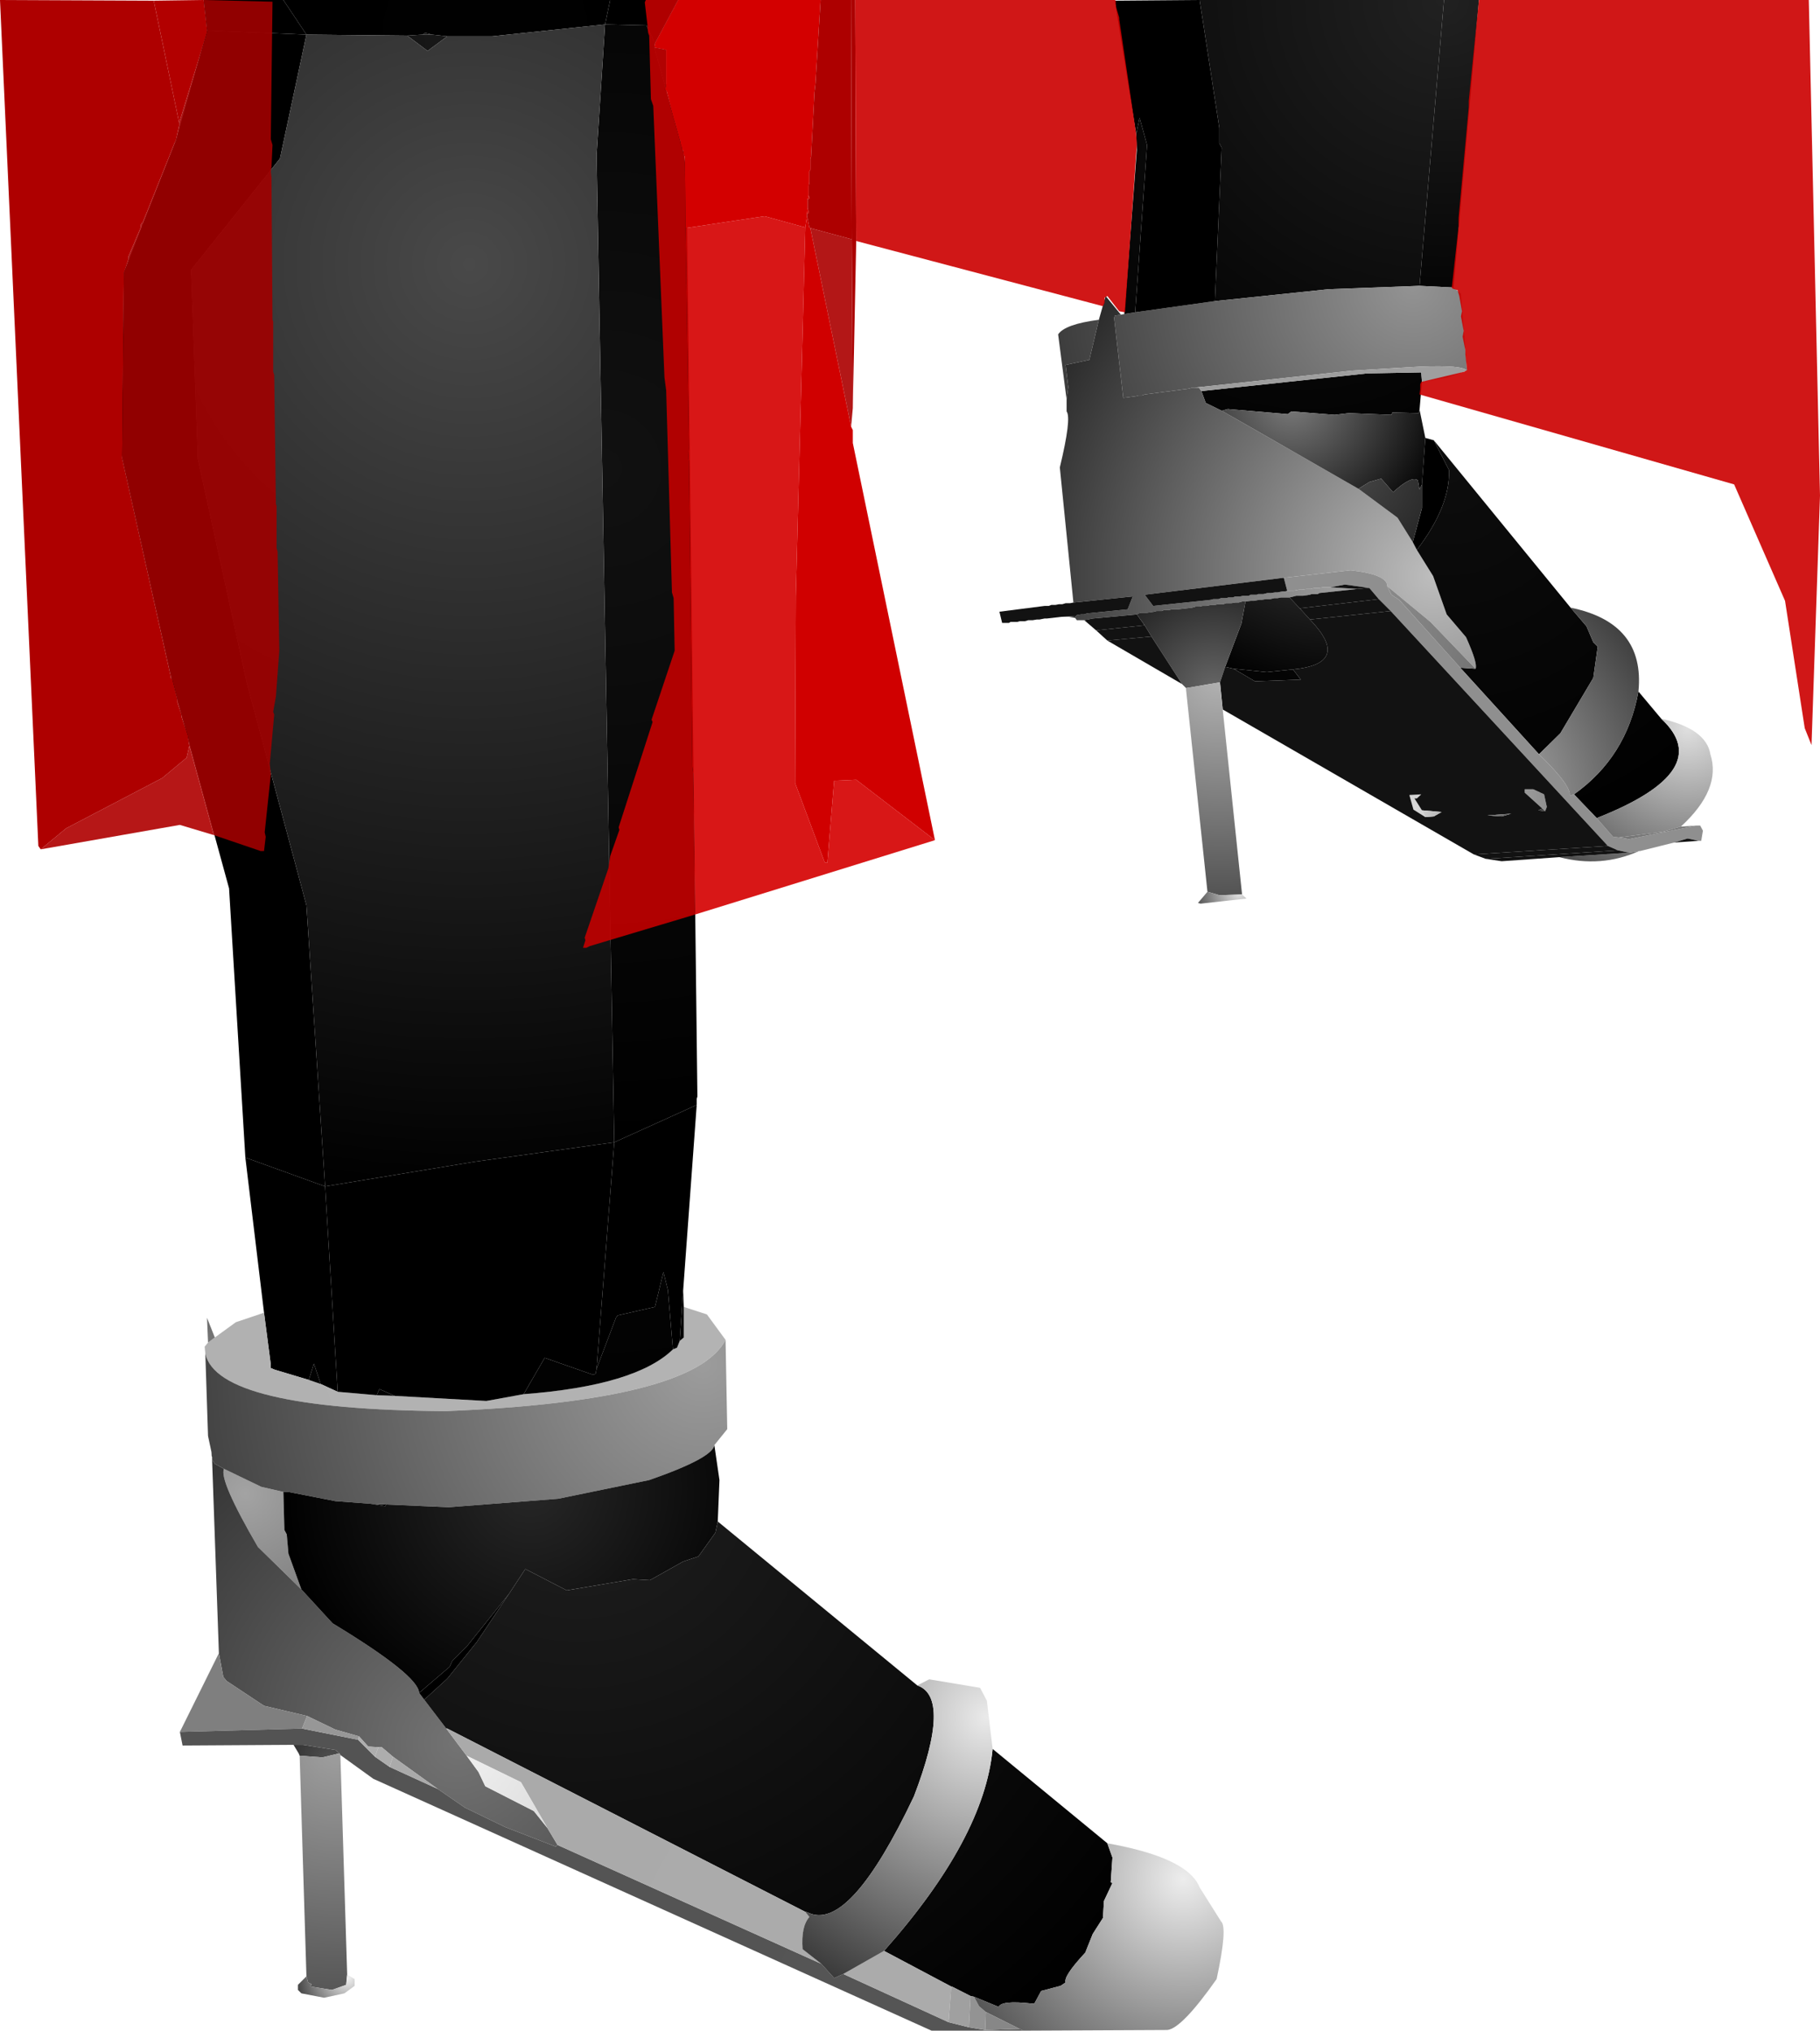 <?xml version="1.0" encoding="UTF-8" standalone="no"?>
<svg xmlns:xlink="http://www.w3.org/1999/xlink" height="299.1px" width="268.15px" xmlns="http://www.w3.org/2000/svg">
  <g transform="matrix(1.0, 0.0, 0.0, 1.0, 356.4, 300.0)">
    <path d="M-314.65 -300.0 L-266.5 -300.0 -267.25 -296.4 -283.9 -294.65 -290.5 -294.65 -292.75 -294.9 -293.75 -295.15 -294.15 -294.9 -296.4 -294.75 -311.25 -294.9 -314.65 -300.0" fill="url(#gradient0)" fill-rule="evenodd" stroke="none"/>
    <path d="M-259.9 -293.65 L-261.15 -296.25 -267.25 -296.4 -266.5 -300.0 -256.5 -300.0 -259.9 -293.65" fill="url(#gradient1)" fill-rule="evenodd" stroke="none"/>
    <path d="M-258.25 -286.75 L-255.65 -277.5 -255.25 -274.4 -253.65 -138.5 -253.75 -138.15 -253.75 -137.25 -265.9 -131.75 -268.5 -277.15 -267.25 -296.4 -261.15 -296.25 -259.9 -293.65 -260.0 -293.0 -258.25 -286.75" fill="url(#gradient2)" fill-rule="evenodd" stroke="none"/>
    <path d="M-147.25 -257.9 L-160.65 -257.4 -177.4 -255.65 -176.4 -278.25 -176.75 -278.9 -176.75 -281.15 -179.65 -300.0 -143.65 -300.0 -147.25 -257.9" fill="url(#gradient3)" fill-rule="evenodd" stroke="none"/>
    <path d="M-142.25 -257.65 L-147.25 -257.9 -143.65 -300.0 -138.5 -300.0 -142.25 -257.65" fill="url(#gradient4)" fill-rule="evenodd" stroke="none"/>
    <path d="M-147.25 -257.9 L-142.25 -257.65 -141.15 -256.75 -140.25 -245.4 Q-140.9 -246.25 -147.15 -246.0 L-157.25 -245.4 -180.4 -242.9 -180.75 -242.9 -181.25 -242.75 -187.75 -241.9 -188.15 -241.75 -188.65 -241.75 -189.0 -241.65 -190.9 -241.4 -192.25 -253.15 -192.15 -253.5 -191.25 -253.65 -190.75 -253.75 -189.15 -254.0 -177.4 -255.65 -160.65 -257.4 -147.25 -257.9 M-199.25 -241.15 L-200.5 -250.75 Q-199.5 -252.25 -194.5 -252.9 L-195.9 -247.0 -199.4 -246.25 -199.0 -243.0 -199.25 -241.15" fill="url(#gradient5)" fill-rule="evenodd" stroke="none"/>
    <path d="M-325.9 -295.5 L-326.4 -300.0 -314.65 -300.0 -311.25 -294.9 -325.9 -295.5" fill="url(#gradient6)" fill-rule="evenodd" stroke="none"/>
    <path d="M-320.25 -129.5 L-322.65 -169.15 -331.15 -200.15 -338.5 -233.0 -338.15 -259.9 -330.5 -279.25 -325.9 -295.5 -311.25 -294.9 -315.15 -276.65 -328.25 -260.25 -327.25 -232.4 -320.0 -199.25 -311.25 -166.65 -308.5 -125.25 -320.25 -129.5" fill="url(#gradient7)" fill-rule="evenodd" stroke="none"/>
    <path d="M-317.5 -106.65 L-320.25 -129.5 -308.5 -125.25 -306.65 -95.0 -309.15 -96.15 -310.15 -99.15 -310.9 -96.75 -315.9 -98.25 -316.5 -98.5 -316.5 -99.0 -317.5 -106.65" fill="url(#gradient8)" fill-rule="evenodd" stroke="none"/>
    <path d="M-255.65 -107.5 L-252.25 -106.4 -249.5 -102.65 Q-254.15 -93.65 -290.75 -92.15 -324.4 -92.4 -326.15 -100.65 L-326.25 -101.65 -325.75 -102.25 -324.75 -103.0 -321.65 -105.25 -317.5 -106.65 -316.5 -99.0 -316.5 -98.5 -315.9 -98.25 -310.9 -96.75 -309.15 -96.15 -306.65 -95.0 -300.9 -94.5 -298.25 -94.4 -284.75 -93.65 -279.25 -94.65 Q-262.75 -95.9 -257.25 -101.25 L-256.65 -101.5 -256.25 -102.5 -255.65 -103.0 -255.65 -107.5" fill="url(#gradient9)" fill-rule="evenodd" stroke="none"/>
    <path d="M-325.75 -102.25 L-325.9 -105.9 -324.75 -103.0 -325.75 -102.25 M-323.4 -83.65 L-317.9 -81.0 -314.65 -80.25 -314.5 -74.65 -314.15 -74.0 -313.9 -71.15 -312.0 -65.9 -318.4 -72.15 Q-324.15 -82.0 -323.4 -83.65" fill="url(#gradient10)" fill-rule="evenodd" stroke="none"/>
    <path d="M-294.15 -294.9 L-293.75 -295.15 -292.75 -294.9 -294.15 -294.9" fill="url(#gradient11)" fill-rule="evenodd" stroke="none"/>
    <path d="M-258.25 -286.75 L-260.0 -293.0 -258.25 -292.65 -258.25 -286.75 M-255.75 -109.9 L-255.65 -107.5 -255.65 -103.0 -256.25 -102.5 -255.75 -109.9 M-290.5 -294.65 L-293.4 -292.5 -296.4 -294.75 -294.15 -294.9 -292.75 -294.9 -290.5 -294.65 M-268.5 -98.4 L-265.65 -105.9 -265.4 -106.25 -259.9 -107.5 -258.65 -112.65 -258.0 -110.0 -257.25 -101.25 Q-262.75 -95.9 -279.25 -94.65 L-276.15 -100.0 -269.0 -97.5 -268.65 -97.65 -268.5 -98.4 M-300.9 -94.5 L-300.5 -95.4 -298.25 -94.4 -300.9 -94.5 M-309.15 -96.15 L-310.9 -96.75 -310.15 -99.15 -309.15 -96.15 M-301.75 -78.5 L-299.5 -78.4 -299.65 -78.15 -301.75 -78.5" fill="url(#gradient12)" fill-rule="evenodd" stroke="none"/>
    <path d="M-267.25 -296.4 L-268.5 -277.15 -265.9 -131.75 -286.4 -128.9 -308.5 -125.25 -311.25 -166.65 -320.0 -199.25 -327.25 -232.4 -328.25 -260.25 -315.15 -276.65 -311.25 -294.9 -296.4 -294.75 -293.4 -292.5 -290.5 -294.65 -283.9 -294.65 -267.25 -296.4" fill="url(#gradient13)" fill-rule="evenodd" stroke="none"/>
    <path d="M-308.5 -125.25 L-286.4 -128.9 -265.9 -131.75 -268.5 -98.4 -268.65 -97.65 -269.0 -97.5 -276.15 -100.0 -279.25 -94.65 -284.75 -93.65 -298.25 -94.4 -300.5 -95.4 -300.9 -94.5 -306.65 -95.0 -308.5 -125.25" fill="url(#gradient14)" fill-rule="evenodd" stroke="none"/>
    <path d="M-177.4 -255.65 L-189.15 -254.0 -187.4 -278.65 -188.5 -282.65 -189.0 -280.25 -192.15 -299.9 -179.65 -300.0 -176.75 -281.15 -176.75 -278.9 -176.4 -278.25 -177.4 -255.65" fill="url(#gradient15)" fill-rule="evenodd" stroke="none"/>
    <path d="M-189.15 -254.0 L-190.75 -253.75 -188.9 -277.9 -189.0 -280.25 -188.5 -282.65 -187.4 -278.65 -189.15 -254.0 M-146.9 -243.75 L-147.25 -239.65 -147.4 -239.15 -151.25 -239.25 -151.4 -238.9 -157.65 -239.15 -159.75 -238.9 -166.15 -239.4 -166.65 -239.0 -175.5 -239.75 -176.4 -239.5 -178.75 -240.65 -179.4 -242.4 -155.0 -245.0 -147.0 -245.15 -146.9 -243.75" fill="url(#gradient16)" fill-rule="evenodd" stroke="none"/>
    <path d="M-191.25 -253.65 L-192.15 -253.5 -192.25 -253.15 -190.9 -241.4 -189.0 -241.65 -188.65 -241.75 -188.15 -241.75 -187.75 -241.9 -181.25 -242.75 -180.75 -242.9 -180.4 -242.9 -179.75 -242.9 -179.4 -242.4 -178.75 -240.65 -176.4 -239.5 -156.25 -228.0 -150.5 -223.75 -148.25 -220.15 -147.65 -219.0 -145.25 -215.15 -143.25 -209.5 -140.4 -206.15 Q-138.65 -202.25 -139.0 -201.5 L-145.65 -208.4 -152.0 -213.65 Q-152.0 -215.4 -157.4 -216.0 L-167.25 -214.9 -187.75 -212.4 -186.5 -210.75 -178.0 -211.65 -177.65 -211.75 -176.9 -211.75 -176.5 -211.9 -175.75 -211.9 -175.4 -212.0 -174.75 -212.0 -174.4 -212.15 -173.65 -212.15 -173.25 -212.25 -172.4 -212.25 -172.15 -212.4 -171.25 -212.4 -171.0 -212.5 -170.25 -212.5 -169.65 -212.65 -169.15 -212.65 -168.5 -212.75 -168.15 -212.75 -167.4 -212.9 -167.0 -212.9 -166.15 -213.0 -165.75 -213.0 -165.0 -213.15 -164.5 -213.15 -163.9 -213.25 -163.25 -213.25 -162.75 -213.4 -162.0 -213.4 -161.5 -213.5 -160.4 -213.5 -156.4 -213.25 -162.0 -212.65 -162.25 -212.5 -163.15 -212.5 -163.4 -212.4 -164.4 -212.25 -165.4 -212.25 -166.4 -212.0 -167.65 -212.0 -168.15 -211.9 -168.65 -211.9 -169.25 -211.75 -169.9 -211.75 -170.5 -211.65 -170.9 -211.65 -171.65 -211.5 -172.15 -211.5 -172.9 -211.4 -173.4 -211.4 -173.9 -211.25 -174.4 -211.25 -175.0 -211.15 -175.75 -211.15 -176.15 -211.0 -177.0 -211.0 -177.4 -210.9 -178.0 -210.9 -178.65 -210.75 -179.25 -210.75 -179.65 -210.65 -180.25 -210.65 -180.75 -210.5 -182.9 -210.25 -183.75 -210.25 -184.15 -210.15 -184.9 -210.15 -185.25 -210.0 -186.0 -210.0 -186.4 -209.9 -187.4 -209.75 -188.25 -209.75 -188.65 -209.65 -188.9 -209.5 -195.4 -208.9 -196.65 -208.65 -197.75 -208.65 -198.0 -209.0 -197.9 -209.25 -197.75 -209.4 -197.15 -209.5 -196.65 -209.5 -196.25 -209.65 -190.25 -210.25 -189.5 -212.15 -198.25 -211.25 -200.25 -231.15 Q-198.5 -238.4 -199.25 -239.4 L-199.25 -241.15 -199.0 -243.0 -199.4 -246.25 -195.9 -247.0 -194.5 -252.9 -193.5 -256.4 -191.25 -253.65" fill="url(#gradient17)" fill-rule="evenodd" stroke="none"/>
    <path d="M-180.4 -242.9 L-157.25 -245.4 -147.15 -246.0 Q-140.9 -246.25 -140.25 -245.4 L-143.15 -244.4 -146.9 -243.75 -147.0 -245.15 -155.0 -245.0 -179.4 -242.4 -179.75 -242.9 -180.4 -242.9" fill="url(#gradient18)" fill-rule="evenodd" stroke="none"/>
    <path d="M-147.25 -239.65 L-146.4 -235.5 -146.9 -228.65 -147.25 -227.9 -147.5 -229.25 Q-148.4 -230.0 -151.15 -227.5 L-152.9 -229.5 -154.65 -229.0 -156.25 -228.0 -176.4 -239.5 -175.5 -239.75 -166.65 -239.0 -166.15 -239.4 -159.75 -238.9 -157.65 -239.15 -151.4 -238.9 -151.25 -239.25 -147.4 -239.15 -147.25 -239.65" fill="url(#gradient19)" fill-rule="evenodd" stroke="none"/>
    <path d="M-146.4 -235.5 L-145.15 -235.15 -142.9 -230.75 Q-142.75 -225.4 -147.65 -219.0 L-148.25 -220.15 -146.9 -225.15 -146.9 -228.65 -146.4 -235.5" fill="url(#gradient20)" fill-rule="evenodd" stroke="none"/>
    <path d="M-145.15 -235.15 L-125.0 -210.5 -122.65 -207.75 -121.65 -205.4 -121.0 -204.75 -121.65 -200.15 -126.5 -192.0 -129.65 -188.9 -141.25 -201.65 -139.0 -201.5 Q-138.65 -202.25 -140.4 -206.15 L-143.25 -209.5 -145.25 -215.15 -147.65 -219.0 Q-142.75 -225.4 -142.9 -230.75 L-145.15 -235.15 M-115.0 -198.15 L-111.65 -194.15 Q-103.4 -186.5 -121.15 -179.5 L-124.5 -183.0 Q-116.75 -188.5 -115.0 -198.15 M-174.65 -201.5 L-169.75 -201.0 -165.9 -201.4 -164.75 -199.9 -171.5 -199.65 -174.65 -201.5" fill="url(#gradient21)" fill-rule="evenodd" stroke="none"/>
    <path d="M-156.25 -228.0 L-154.65 -229.0 -152.9 -229.5 -151.15 -227.5 Q-148.4 -230.0 -147.5 -229.25 L-147.25 -227.9 -146.9 -228.65 -146.9 -225.15 -148.25 -220.15 -150.5 -223.75 -156.25 -228.0 M-166.4 -212.0 L-164.9 -210.4 -163.4 -208.75 Q-157.15 -202.25 -165.9 -201.4 L-169.75 -201.0 -174.65 -201.5 -175.75 -201.75 -175.9 -201.75 -173.5 -208.15 -172.9 -211.4 -172.15 -211.5 -171.65 -211.5 -170.9 -211.65 -170.5 -211.65 -169.9 -211.75 -169.25 -211.75 -168.65 -211.9 -168.15 -211.9 -167.65 -212.0 -166.4 -212.0" fill="url(#gradient22)" fill-rule="evenodd" stroke="none"/>
    <path d="M-106.5 -178.4 L-105.9 -178.4 -105.5 -177.65 -105.75 -176.15 -106.15 -176.15 -107.75 -176.5 -109.75 -175.9 -114.75 -174.65 -114.9 -174.65 -116.4 -174.4 -118.0 -174.75 -119.5 -175.4 -151.5 -210.0 -153.25 -211.75 -154.65 -213.4 -158.25 -213.9 -160.4 -213.5 -161.5 -213.5 -162.0 -213.4 -162.75 -213.4 -163.25 -213.25 -163.9 -213.25 -164.5 -213.15 -165.0 -213.15 -165.75 -213.0 -166.15 -213.0 -166.75 -213.0 -167.25 -214.9 -157.4 -216.0 Q-152.0 -215.4 -152.0 -213.65 L-151.4 -212.4 -150.25 -211.65 -141.25 -201.65 -129.65 -188.9 Q-124.75 -184.15 -125.15 -182.75 L-124.5 -183.0 -121.15 -179.5 -118.75 -176.75 -117.9 -176.65 -116.4 -176.4 -106.5 -178.4" fill="url(#gradient23)" fill-rule="evenodd" stroke="none"/>
    <path d="M-139.0 -201.5 L-141.25 -201.65 -150.25 -211.65 -151.4 -212.4 -152.0 -213.65 -145.65 -208.4 -139.0 -201.5" fill="url(#gradient24)" fill-rule="evenodd" stroke="none"/>
    <path d="M-125.0 -210.5 Q-114.0 -208.25 -115.0 -198.15 -116.75 -188.5 -124.5 -183.0 L-125.15 -182.75 Q-124.75 -184.15 -129.65 -188.9 L-126.5 -192.0 -121.65 -200.15 -121.0 -204.75 -121.65 -205.4 -122.65 -207.75 -125.0 -210.5 M-129.15 -180.9 L-131.75 -183.25 -131.75 -183.75 -130.5 -183.75 -128.9 -183.0 -128.5 -181.15 -128.75 -180.5 -129.15 -180.9 M-146.4 -179.65 L-148.15 -180.75 -148.75 -182.9 -147.0 -183.0 -147.65 -182.4 -148.0 -182.4 -146.9 -180.65 -146.4 -179.65" fill="url(#gradient25)" fill-rule="evenodd" stroke="none"/>
    <path d="M-198.0 -209.0 L-198.9 -209.15 -197.9 -209.25 -198.0 -209.0 M-154.65 -213.4 L-156.4 -213.25 -160.4 -213.5 -158.25 -213.9 -154.65 -213.4" fill="url(#gradient26)" fill-rule="evenodd" stroke="none"/>
    <path d="M-194.9 -207.15 L-196.65 -208.65 -195.4 -208.9 -188.9 -209.5 -187.75 -207.9 -194.9 -207.15 M-156.4 -213.25 L-154.65 -213.4 -153.25 -211.75 -164.9 -210.4 -166.4 -212.0 -165.4 -212.25 -164.4 -212.25 -163.4 -212.4 -163.15 -212.5 -162.25 -212.5 -162.0 -212.65 -156.4 -213.25" fill="url(#gradient27)" fill-rule="evenodd" stroke="none"/>
    <path d="M-198.9 -209.15 L-199.9 -209.15 -197.9 -209.25 -198.9 -209.15 M-167.0 -212.9 L-166.75 -213.0 -166.15 -213.0 -167.0 -212.9" fill="url(#gradient28)" fill-rule="evenodd" stroke="none"/>
    <path d="M-199.9 -209.15 L-200.0 -209.15 -202.15 -208.9 -202.5 -208.9 -203.25 -208.75 -203.65 -208.75 -204.25 -208.65 -204.9 -208.65 -205.4 -208.5 -206.15 -208.5 -206.5 -208.4 -207.5 -208.4 -207.75 -208.25 -208.75 -208.25 -209.15 -209.9 -202.5 -210.75 -201.9 -210.75 -201.5 -210.9 -200.9 -210.9 -200.4 -211.0 -199.9 -211.0 -199.4 -211.15 -198.75 -211.15 -198.25 -211.25 -189.5 -212.15 -190.25 -210.25 -196.25 -209.65 -196.65 -209.5 -197.15 -209.5 -197.75 -209.4 -197.9 -209.25 -199.9 -209.15 M-167.0 -212.9 L-167.4 -212.9 -168.15 -212.75 -168.5 -212.75 -169.15 -212.65 -169.65 -212.65 -170.25 -212.5 -171.0 -212.5 -171.25 -212.4 -172.15 -212.4 -172.4 -212.25 -173.25 -212.25 -173.65 -212.15 -174.4 -212.15 -174.75 -212.0 -175.4 -212.0 -175.75 -211.9 -176.5 -211.9 -176.9 -211.75 -177.65 -211.75 -178.0 -211.65 -186.5 -210.75 -187.75 -212.4 -167.25 -214.9 -166.75 -213.0 -167.0 -212.9" fill="url(#gradient29)" fill-rule="evenodd" stroke="none"/>
    <path d="M-181.65 -198.65 L-182.25 -199.25 -186.75 -206.25 -187.75 -207.9 -188.9 -209.5 -188.65 -209.65 -188.25 -209.75 -187.4 -209.75 -186.4 -209.9 -186.0 -210.0 -185.25 -210.0 -184.9 -210.15 -184.15 -210.15 -183.75 -210.25 -182.9 -210.25 -180.75 -210.5 -180.25 -210.65 -179.65 -210.65 -179.25 -210.75 -178.65 -210.75 -178.0 -210.9 -177.4 -210.9 -177.0 -211.0 -176.15 -211.0 -175.75 -211.15 -175.0 -211.15 -174.4 -211.25 -173.9 -211.25 -173.4 -211.4 -172.9 -211.4 -173.5 -208.15 -175.9 -201.75 -176.65 -199.5 -181.65 -198.65" fill="url(#gradient30)" fill-rule="evenodd" stroke="none"/>
    <path d="M-193.25 -205.65 L-194.9 -207.15 -187.75 -207.9 -186.75 -206.25 -193.25 -205.65 M-153.25 -211.75 L-151.5 -210.0 -163.4 -208.75 -164.9 -210.4 -153.25 -211.75" fill="url(#gradient31)" fill-rule="evenodd" stroke="none"/>
    <path d="M-139.25 -174.15 L-176.25 -195.5 -176.65 -199.5 -175.9 -201.75 -175.75 -201.75 -174.65 -201.5 -171.5 -199.65 -164.75 -199.9 -165.9 -201.4 Q-157.15 -202.25 -163.4 -208.75 L-151.5 -210.0 -119.5 -175.4 -139.25 -174.15 M-182.25 -199.25 L-193.25 -205.65 -186.75 -206.25 -182.25 -199.25 M-128.75 -180.5 L-128.5 -181.15 -128.9 -183.0 -130.5 -183.75 -131.75 -183.75 -131.75 -183.25 -129.15 -180.9 -129.75 -180.65 -128.75 -180.5 M-135.15 -179.75 L-133.75 -180.15 -137.25 -179.9 -135.15 -179.75 M-146.9 -180.65 L-148.0 -182.4 -147.65 -182.4 -147.0 -183.0 -148.75 -182.9 -148.15 -180.75 -146.4 -179.65 -145.15 -179.75 -144.0 -180.4 -146.9 -180.65" fill="url(#gradient32)" fill-rule="evenodd" stroke="none"/>
    <path d="M-176.25 -195.5 L-173.4 -168.25 -176.75 -168.15 -178.5 -168.65 -181.65 -198.4 -181.65 -198.65 -176.65 -199.5 -176.25 -195.5" fill="url(#gradient33)" fill-rule="evenodd" stroke="none"/>
    <path d="M-173.4 -168.25 L-172.75 -167.65 -179.5 -166.9 -179.9 -167.0 -178.5 -168.65 -176.75 -168.15 -173.4 -168.25" fill="url(#gradient34)" fill-rule="evenodd" stroke="none"/>
    <path d="M-111.65 -194.15 Q-105.0 -192.65 -104.4 -188.9 -102.75 -183.75 -108.75 -178.25 L-111.4 -177.5 -117.9 -176.65 -118.75 -176.75 -121.15 -179.5 Q-103.4 -186.5 -111.65 -194.15 M-114.9 -174.65 Q-120.5 -172.15 -126.65 -173.75 L-116.4 -174.4 -114.9 -174.65" fill="url(#gradient35)" fill-rule="evenodd" stroke="none"/>
    <path d="M-128.75 -180.5 L-129.75 -180.65 -129.15 -180.9 -128.75 -180.5 M-135.15 -179.75 L-137.25 -179.9 -133.75 -180.15 -135.15 -179.75 M-146.4 -179.65 L-146.9 -180.65 -144.0 -180.4 -145.15 -179.75 -146.4 -179.65" fill="url(#gradient36)" fill-rule="evenodd" stroke="none"/>
    <path d="M-108.75 -178.25 L-106.5 -178.4 -116.4 -176.4 -117.9 -176.65 -111.4 -177.5 -108.75 -178.25" fill="url(#gradient37)" fill-rule="evenodd" stroke="none"/>
    <path d="M-106.15 -176.15 L-109.75 -175.9 -107.75 -176.5 -106.15 -176.15" fill="url(#gradient38)" fill-rule="evenodd" stroke="none"/>
    <path d="M-137.5 -173.5 L-139.25 -174.15 -119.5 -175.4 -118.0 -174.75 -137.5 -173.5" fill="url(#gradient39)" fill-rule="evenodd" stroke="none"/>
    <path d="M-126.65 -173.75 L-135.15 -173.15 -137.5 -173.5 -118.0 -174.75 -116.4 -174.4 -126.65 -173.75" fill="url(#gradient40)" fill-rule="evenodd" stroke="none"/>
    <path d="M-265.9 -131.75 L-253.75 -137.25 -255.75 -109.9 -256.25 -102.5 -256.65 -101.5 -257.25 -101.25 -258.0 -110.0 -258.65 -112.65 -259.9 -107.5 -265.4 -106.25 -265.65 -105.9 -268.5 -98.4 -265.9 -131.75" fill="url(#gradient41)" fill-rule="evenodd" stroke="none"/>
    <path d="M-249.5 -102.65 L-249.25 -89.5 -251.15 -87.15 Q-251.4 -85.25 -260.75 -82.0 L-274.15 -79.25 -290.25 -78.0 -299.5 -78.4 -301.75 -78.5 -307.0 -78.9 -313.9 -80.25 -314.65 -80.25 -317.9 -81.0 -323.4 -83.65 -324.75 -84.4 -325.15 -85.0 -325.15 -85.4 -325.2 -85.5 -325.25 -86.15 -325.75 -88.5 -326.15 -100.65 Q-324.4 -92.4 -290.75 -92.15 -254.15 -93.65 -249.5 -102.65" fill="url(#gradient42)" fill-rule="evenodd" stroke="none"/>
    <path d="M-325.2 -85.5 L-325.25 -85.65 -325.25 -86.15 -325.2 -85.5" fill="url(#gradient43)" fill-rule="evenodd" stroke="none"/>
    <path d="M-324.15 -56.5 L-325.15 -85.0 -324.75 -84.4 -323.4 -83.65 Q-324.15 -82.0 -318.4 -72.15 L-312.0 -65.9 -307.4 -60.9 Q-294.75 -53.25 -294.65 -50.65 L-293.9 -49.65 -290.65 -45.4 -287.65 -41.4 -285.9 -39.0 -284.9 -36.9 -277.75 -33.25 -275.75 -30.75 -274.25 -28.25 -274.5 -28.0 -282.0 -30.9 -287.9 -33.75 -291.9 -36.5 -298.5 -41.25 -300.15 -42.65 -300.65 -42.65 -302.15 -42.75 -303.5 -44.25 -307.0 -45.25 -311.15 -47.25 -317.5 -48.75 -323.0 -52.4 -323.5 -53.0 -324.15 -56.5" fill="url(#gradient44)" fill-rule="evenodd" stroke="none"/>
    <path d="M-329.9 -44.9 L-324.15 -56.5 -323.5 -53.0 -323.0 -52.4 -317.5 -48.75 -311.15 -47.25 -311.9 -45.4 -329.9 -44.9" fill="url(#gradient45)" fill-rule="evenodd" stroke="none"/>
    <path d="M-205.65 -0.9 L-219.15 -0.9 -301.4 -38.0 -306.25 -41.5 -306.4 -41.75 -307.0 -42.25 -311.75 -43.0 -313.15 -43.0 -329.5 -42.9 -329.9 -44.9 -311.9 -45.4 -303.65 -43.75 -301.15 -41.25 -299.0 -39.75 -291.9 -36.5 -287.9 -33.75 -282.0 -30.9 -274.5 -28.0 -274.25 -28.25 -235.4 -10.75 -233.5 -8.65 -232.15 -9.25 -216.65 -2.15 -213.65 -1.4 -211.25 -1.0 -206.15 -1.15 -205.65 -0.9" fill="url(#gradient46)" fill-rule="evenodd" stroke="none"/>
    <path d="M-303.65 -43.75 L-311.9 -45.4 -311.15 -47.25 -307.0 -45.25 -303.5 -44.25 -303.65 -43.75" fill="url(#gradient47)" fill-rule="evenodd" stroke="none"/>
    <path d="M-251.15 -87.15 L-250.4 -82.0 -250.65 -75.9 -251.0 -74.25 -253.5 -70.75 -255.75 -70.0 -260.65 -67.25 -263.15 -67.4 -272.9 -65.75 -279.0 -68.9 -281.4 -65.25 -287.5 -57.65 -289.75 -55.4 -290.15 -54.5 -294.65 -50.65 Q-294.75 -53.25 -307.4 -60.9 L-312.0 -65.9 -313.9 -71.15 -314.15 -74.0 -314.5 -74.65 -314.65 -80.25 -313.9 -80.25 -307.0 -78.9 -301.75 -78.5 -299.65 -78.15 -299.5 -78.4 -290.25 -78.0 -274.15 -79.25 -260.75 -82.0 Q-251.4 -85.25 -251.15 -87.15" fill="url(#gradient48)" fill-rule="evenodd" stroke="none"/>
    <path d="M-250.65 -75.9 L-221.25 -51.75 Q-216.15 -50.0 -221.75 -35.4 -231.0 -15.9 -237.0 -18.15 L-237.65 -18.4 -237.75 -18.4 -290.5 -45.4 -290.65 -45.4 -293.9 -49.65 -290.5 -52.75 -286.15 -58.15 -281.4 -65.25 -279.0 -68.9 -272.9 -65.75 -263.15 -67.4 -260.65 -67.25 -255.75 -70.0 -253.5 -70.75 -251.0 -74.25 -250.65 -75.9 M-210.15 -42.4 L-193.25 -28.5 -192.5 -26.4 -192.75 -22.75 -192.5 -22.65 -193.75 -20.0 -193.9 -17.5 -195.4 -15.15 -196.5 -12.4 Q-199.75 -8.9 -199.4 -8.0 L-200.15 -7.5 -203.0 -6.75 -204.0 -4.9 -204.4 -4.9 Q-208.9 -5.4 -209.25 -4.4 L-212.9 -5.9 -213.4 -6.0 -216.15 -7.4 -216.25 -7.4 -226.15 -12.65 Q-211.4 -29.25 -210.15 -42.4" fill="url(#gradient49)" fill-rule="evenodd" stroke="none"/>
    <path d="M-281.4 -65.25 L-286.15 -58.15 -290.5 -52.75 -293.9 -49.65 -294.65 -50.65 -290.15 -54.5 -289.75 -55.4 -287.5 -57.65 -281.4 -65.25" fill="url(#gradient50)" fill-rule="evenodd" stroke="none"/>
    <path d="M-290.65 -45.4 L-290.5 -45.4 -237.75 -18.4 -237.15 -17.65 Q-238.4 -16.25 -238.15 -12.9 L-235.4 -10.75 -274.25 -28.25 -275.75 -30.75 -279.65 -37.5 -287.65 -41.4 -290.65 -45.4 M-291.9 -36.5 L-299.0 -39.75 -298.5 -41.25 -291.9 -36.5 M-232.15 -9.25 L-226.15 -12.65 -216.25 -7.4 -216.65 -2.15 -232.15 -9.25" fill="url(#gradient51)" fill-rule="evenodd" stroke="none"/>
    <path d="M-221.25 -51.75 L-219.5 -52.65 -212.0 -51.4 -211.0 -49.5 -210.15 -42.4 Q-211.4 -29.25 -226.15 -12.65 L-232.15 -9.25 -233.5 -8.65 -235.4 -10.75 -238.15 -12.9 Q-238.4 -16.25 -237.15 -17.65 L-237.75 -18.4 -237.65 -18.4 -237.0 -18.15 Q-231.0 -15.9 -221.75 -35.4 -216.15 -50.0 -221.25 -51.75" fill="url(#gradient52)" fill-rule="evenodd" stroke="none"/>
    <path d="M-275.75 -30.75 L-277.75 -33.25 -284.9 -36.9 -285.9 -39.0 -287.65 -41.4 -279.65 -37.5 -275.75 -30.75" fill="url(#gradient53)" fill-rule="evenodd" stroke="none"/>
    <path d="M-301.15 -41.25 L-303.65 -43.75 -303.5 -44.25 -302.15 -42.75 -300.65 -42.65 -301.15 -41.25" fill="url(#gradient54)" fill-rule="evenodd" stroke="none"/>
    <path d="M-312.25 -41.4 L-312.4 -41.75 -313.15 -43.0 -311.75 -43.0 -307.0 -42.25 -306.4 -41.75 -308.9 -41.15 -312.25 -41.4" fill="url(#gradient55)" fill-rule="evenodd" stroke="none"/>
    <path d="M-306.25 -41.5 L-305.25 -9.15 -305.4 -7.65 -307.5 -6.9 -310.65 -7.4 -310.5 -7.75 -311.0 -8.0 -311.25 -8.9 -312.25 -41.4 -308.9 -41.15 -306.4 -41.75 -306.25 -41.5" fill="url(#gradient56)" fill-rule="evenodd" stroke="none"/>
    <path d="M-299.0 -39.75 L-301.15 -41.25 -300.65 -42.65 -300.15 -42.65 -298.5 -41.25 -299.0 -39.75" fill="url(#gradient57)" fill-rule="evenodd" stroke="none"/>
    <path d="M-305.25 -9.15 L-304.15 -8.5 -304.15 -7.5 -305.65 -6.4 -308.65 -5.75 -312.0 -6.4 -312.5 -6.9 -312.5 -7.65 -311.25 -8.9 -311.0 -8.0 -310.5 -7.75 -310.65 -7.4 -307.5 -6.9 -305.4 -7.65 -305.25 -9.15" fill="url(#gradient58)" fill-rule="evenodd" stroke="none"/>
    <path d="M-216.25 -7.4 L-216.15 -7.4 -213.4 -6.0 -213.65 -1.4 -216.65 -2.15 -216.25 -7.4" fill="url(#gradient59)" fill-rule="evenodd" stroke="none"/>
    <path d="M-212.9 -5.9 L-212.15 -4.5 -211.15 -3.65 -211.25 -1.0 -213.65 -1.4 -213.4 -6.0 -212.9 -5.9" fill="url(#gradient60)" fill-rule="evenodd" stroke="none"/>
    <path d="M-193.25 -28.5 Q-181.4 -26.4 -179.65 -22.0 L-176.5 -17.0 Q-175.5 -16.15 -177.15 -8.5 -182.25 -1.25 -184.4 -1.0 L-205.65 -0.9 -206.15 -1.15 -211.15 -3.65 -212.15 -4.5 -212.9 -5.9 -209.25 -4.4 Q-208.9 -5.4 -204.4 -4.9 L-204.0 -4.9 -203.0 -6.75 -200.15 -7.5 -199.4 -8.0 Q-199.75 -8.9 -196.5 -12.4 L-195.4 -15.15 -193.9 -17.5 -193.75 -20.0 -192.5 -22.65 -192.75 -22.75 -192.5 -26.4 -193.25 -28.5" fill="url(#gradient61)" fill-rule="evenodd" stroke="none"/>
    <path d="M-211.15 -3.65 L-206.15 -1.15 -211.25 -1.0 -211.15 -3.65" fill="url(#gradient62)" fill-rule="evenodd" stroke="none"/>
    <path d="M-350.4 -174.9 L-350.75 -175.4 -356.4 -300.0 -333.75 -299.9 -330.0 -281.9 -330.0 -281.5 -330.5 -279.25 -330.65 -279.0 -335.4 -267.15 -335.5 -267.15 -335.65 -266.9 -335.65 -266.5 -337.5 -262.15 -337.5 -261.75 -338.15 -259.75 -338.4 -232.5 -331.25 -200.4 -331.25 -200.15 -331.0 -199.9 -330.25 -196.9 -330.25 -196.5 -329.65 -194.75 -329.65 -194.4 -328.75 -191.75 -328.5 -190.15 -328.9 -188.4 -332.5 -185.4 -346.65 -178.0 -350.4 -174.9" fill="#ae0000" fill-rule="evenodd" stroke="none"/>
    <path d="M-333.75 -299.9 L-326.4 -300.0 -325.9 -295.65 -325.9 -295.25 -330.0 -281.9 -333.75 -299.9" fill="#b20000" fill-rule="evenodd" stroke="none"/>
    <path d="M-326.4 -300.0 L-316.25 -299.75 -316.5 -279.5 -316.25 -278.65 -316.4 -275.4 -316.5 -274.75 -316.4 -273.75 -316.25 -252.9 -316.15 -252.65 -316.15 -245.25 -316.0 -244.75 -315.75 -225.75 -315.65 -225.5 -315.65 -219.25 -315.5 -218.75 -315.25 -204.15 -315.75 -197.4 -316.15 -195.15 -316.0 -194.75 -316.65 -187.5 -316.5 -185.9 -317.4 -177.4 -317.25 -176.75 -317.5 -174.65 -318.0 -174.65 -324.9 -177.0 -328.5 -190.15 -328.75 -191.75 -329.65 -194.4 -329.65 -194.75 -330.25 -196.5 -330.25 -196.9 -331.0 -199.9 -331.25 -200.15 -331.25 -200.4 -338.4 -232.5 -338.15 -259.75 -337.5 -261.75 -337.5 -262.15 -335.65 -266.5 -335.65 -266.9 -335.5 -267.15 -335.4 -267.15 -330.65 -279.0 -330.5 -279.25 -330.0 -281.5 -330.0 -281.9 -325.9 -295.25 -325.9 -295.65 -326.4 -300.0" fill="#9f0000" fill-opacity="0.91" fill-rule="evenodd" stroke="none"/>
    <path d="M-254.15 -165.25 L-269.5 -160.65 -270.0 -160.4 -270.5 -160.4 -270.15 -161.5 -270.25 -161.9 -266.75 -172.15 -266.5 -173.9 -265.15 -177.75 -265.25 -178.15 -260.25 -193.65 -260.4 -194.0 -257.0 -204.15 -257.15 -211.9 -257.4 -212.75 -258.25 -242.5 -258.5 -244.4 -260.15 -284.4 -260.5 -285.4 -260.75 -294.75 -260.9 -295.15 -261.0 -295.9 -261.0 -296.25 -261.4 -299.65 -261.25 -300.0 -256.5 -300.0 -259.9 -293.65 -260.0 -293.0 -258.25 -292.65 -258.25 -287.65 -258.4 -286.75 -258.25 -286.65 -258.15 -286.5 -257.15 -282.5 -257.0 -282.15 -256.25 -279.4 -256.15 -279.25 -256.15 -278.9 -256.0 -278.5 -255.9 -277.9 -255.75 -277.9 -255.65 -277.15 -255.5 -276.9 -255.4 -266.4 -254.9 -234.0 -255.0 -232.5 -254.9 -232.15 -254.4 -187.15 -254.25 -186.0 -254.0 -165.75 -254.15 -165.25" fill="#c00000" fill-opacity="0.91" fill-rule="evenodd" stroke="none"/>
    <path d="M-256.5 -300.0 L-235.5 -300.0 -236.25 -287.75 -236.4 -286.4 -236.9 -276.9 -237.0 -276.65 -237.0 -275.0 -237.15 -274.75 -237.15 -273.15 -237.25 -272.65 -237.25 -271.25 -237.4 -270.65 -237.4 -269.4 -237.5 -268.5 -237.5 -268.15 -237.75 -266.5 -243.75 -268.15 -255.4 -266.4 -255.5 -276.9 -255.65 -277.15 -255.75 -277.9 -255.9 -277.9 -256.0 -278.5 -256.15 -278.9 -256.15 -279.25 -256.25 -279.4 -257.0 -282.15 -257.15 -282.5 -258.15 -286.5 -258.25 -286.65 -258.4 -286.75 -258.25 -287.65 -258.25 -292.65 -260.0 -293.0 -259.9 -293.65 -256.5 -300.0" fill="#d30000" fill-rule="evenodd" stroke="none"/>
    <path d="M-235.5 -300.0 L-231.0 -300.0 -230.9 -264.75 -237.0 -266.4 -237.15 -266.5 -237.5 -268.15 -237.5 -268.5 -237.25 -268.65 -237.4 -269.4 -237.4 -270.65 -237.15 -270.75 -237.25 -271.25 -237.25 -272.65 -237.15 -273.15 -237.15 -274.75 -237.0 -275.0 -237.0 -276.65 -236.9 -276.9 -236.4 -286.4 -236.25 -287.75 -235.5 -300.0" fill="#ad0000" fill-rule="evenodd" stroke="none"/>
    <path d="M-231.0 -237.15 L-230.75 -236.65 -230.75 -234.75 -218.65 -176.25 -230.25 -185.15 -233.5 -185.0 -234.5 -172.9 -234.9 -173.0 -239.25 -184.65 -239.15 -212.15 -237.75 -266.5 -237.5 -268.15 -237.15 -266.5 -237.0 -266.4 -231.0 -237.15 M-237.25 -271.25 L-237.15 -270.75 -237.4 -270.65 -237.25 -271.25 M-237.4 -269.4 L-237.25 -268.65 -237.5 -268.5 -237.4 -269.4" fill="#d00000" fill-rule="evenodd" stroke="none"/>
    <path d="M-230.25 -264.5 L-230.75 -239.9 -230.9 -264.75 -231.0 -300.0 -230.4 -300.0 -230.25 -264.5" fill="#ab0000" fill-rule="evenodd" stroke="none"/>
    <path d="M-230.75 -239.9 L-231.0 -237.15 -237.0 -266.4 -230.9 -264.75 -230.75 -239.9" fill="#ab0000" fill-opacity="0.91" fill-rule="evenodd" stroke="none"/>
    <path d="M-140.0 -285.15 L-138.5 -300.0 -89.9 -300.0 -88.25 -227.0 -89.5 -190.25 -90.5 -192.75 -93.4 -211.5 -100.9 -228.65 -147.25 -241.9 -147.15 -242.65 -147.15 -243.4 -147.0 -243.75 -140.65 -245.25 -140.25 -245.5 -140.5 -247.75 -140.5 -248.4 -140.9 -250.4 -140.75 -251.25 -141.15 -253.4 -141.0 -254.15 -141.4 -256.4 -141.65 -257.25 -142.4 -257.5 -142.5 -257.65 -141.5 -266.65 -141.5 -267.9 -140.0 -284.25 -140.0 -285.15 M-230.4 -300.0 L-192.15 -300.0 -192.0 -299.9 -192.0 -299.25 -191.9 -298.75 -191.5 -297.4 -191.5 -297.15 -189.0 -280.25 -188.9 -278.75 -190.65 -254.0 -191.5 -254.15 -193.25 -256.4 -193.65 -256.15 -193.65 -255.4 -193.9 -254.9 -230.25 -264.5 -230.4 -300.0" fill="#cb0000" fill-opacity="0.91" fill-rule="evenodd" stroke="none"/>
    <path d="M-218.65 -176.25 L-254.15 -165.25 -254.0 -165.75 -254.25 -186.0 -254.4 -187.15 -254.9 -232.15 -255.0 -232.5 -254.9 -234.0 -255.4 -266.4 -243.75 -268.15 -237.75 -266.5 -239.15 -212.15 -239.25 -184.65 -234.9 -173.0 -234.5 -172.9 -233.5 -185.0 -230.25 -185.15 -218.65 -176.25" fill="#d40000" fill-opacity="0.91" fill-rule="evenodd" stroke="none"/>
    <path d="M-324.9 -177.0 L-329.9 -178.5 -350.4 -174.9 -346.65 -178.0 -332.5 -185.4 -328.9 -188.4 -328.5 -190.15 -324.9 -177.0" fill="#af0000" fill-opacity="0.91" fill-rule="evenodd" stroke="none"/>
  </g>
  <defs>
    <radialGradient cx="0" cy="0" gradientTransform="matrix(0.037, 0.0, 0.0, 0.037, -284.85, -294.7)" gradientUnits="userSpaceOnUse" id="gradient0" r="819.2" spreadMethod="pad">
      <stop offset="0.0" stop-color="#010101"/>
      <stop offset="1.0" stop-color="#000000"/>
    </radialGradient>
    <radialGradient cx="0" cy="0" gradientTransform="matrix(0.012, 0.0, 0.0, 0.012, -266.6, -300.0)" gradientUnits="userSpaceOnUse" id="gradient1" r="819.2" spreadMethod="pad">
      <stop offset="0.0" stop-color="#000000"/>
      <stop offset="1.0" stop-color="#000000"/>
    </radialGradient>
    <radialGradient cx="0" cy="0" gradientTransform="matrix(0.121, 0.0, 0.0, 0.121, -267.7, -231.0)" gradientUnits="userSpaceOnUse" id="gradient2" r="819.2" spreadMethod="pad">
      <stop offset="0.0" stop-color="#111111"/>
      <stop offset="1.0" stop-color="#000000"/>
    </radialGradient>
    <radialGradient cx="0" cy="0" gradientTransform="matrix(0.076, 0.0, 0.0, 0.076, -143.75, -300.0)" gradientUnits="userSpaceOnUse" id="gradient3" r="819.2" spreadMethod="pad">
      <stop offset="0.0" stop-color="#212121"/>
      <stop offset="1.0" stop-color="#040404"/>
    </radialGradient>
    <radialGradient cx="0" cy="0" gradientTransform="matrix(0.062, 0.0, 0.0, 0.062, -143.75, -300.0)" gradientUnits="userSpaceOnUse" id="gradient4" r="819.2" spreadMethod="pad">
      <stop offset="0.0" stop-color="#212121"/>
      <stop offset="1.0" stop-color="#000000"/>
    </radialGradient>
    <radialGradient cx="0" cy="0" gradientTransform="matrix(0.066, 0.0, 0.0, 0.066, -148.25, -258.05)" gradientUnits="userSpaceOnUse" id="gradient5" r="819.2" spreadMethod="pad">
      <stop offset="0.0" stop-color="#939393"/>
      <stop offset="1.0" stop-color="#3b3b3b"/>
    </radialGradient>
    <radialGradient cx="0" cy="0" gradientTransform="matrix(0.019, 0.0, 0.0, 0.019, -326.3, -300.0)" gradientUnits="userSpaceOnUse" id="gradient6" r="819.2" spreadMethod="pad">
      <stop offset="0.0" stop-color="#000000"/>
      <stop offset="1.0" stop-color="#000000"/>
    </radialGradient>
    <radialGradient cx="0" cy="0" gradientTransform="matrix(0.19, 0.0, 0.0, 0.19, -330.5, -279.4)" gradientUnits="userSpaceOnUse" id="gradient7" r="819.2" spreadMethod="pad">
      <stop offset="0.0" stop-color="#000000"/>
      <stop offset="1.0" stop-color="#000000"/>
    </radialGradient>
    <radialGradient cx="0" cy="0" gradientTransform="matrix(0.052, 0.0, 0.0, 0.052, -315.0, -87.05)" gradientUnits="userSpaceOnUse" id="gradient8" r="819.2" spreadMethod="pad">
      <stop offset="0.0" stop-color="#000000"/>
      <stop offset="1.0" stop-color="#000000"/>
    </radialGradient>
    <radialGradient cx="0" cy="0" gradientTransform="matrix(0.082, 0.0, 0.0, 0.082, -259.7, -109.1)" gradientUnits="userSpaceOnUse" id="gradient9" r="819.2" spreadMethod="pad">
      <stop offset="0.0" stop-color="#b3b3b3"/>
      <stop offset="1.0" stop-color="#b1b1b1"/>
    </radialGradient>
    <radialGradient cx="0" cy="0" gradientTransform="matrix(0.033, 0.0, 0.0, 0.033, -320.25, -80.0)" gradientUnits="userSpaceOnUse" id="gradient10" r="819.2" spreadMethod="pad">
      <stop offset="0.0" stop-color="#a3a3a3"/>
      <stop offset="1.0" stop-color="#6c6c6c"/>
    </radialGradient>
    <radialGradient cx="0" cy="0" gradientTransform="matrix(0.028, 0.0, 0.0, 0.028, -282.0, -295.5)" gradientUnits="userSpaceOnUse" id="gradient11" r="819.2" spreadMethod="pad">
      <stop offset="0.0" stop-color="#181818"/>
      <stop offset="1.0" stop-color="#040404"/>
    </radialGradient>
    <radialGradient cx="0" cy="0" gradientTransform="matrix(0.265, 0.0, 0.0, 0.265, -280.25, -294.7)" gradientUnits="userSpaceOnUse" id="gradient12" r="819.2" spreadMethod="pad">
      <stop offset="0.0" stop-color="#181818"/>
      <stop offset="1.0" stop-color="#000000"/>
    </radialGradient>
    <radialGradient cx="0" cy="0" gradientTransform="matrix(0.168, 0.0, 0.0, 0.168, -287.25, -261.1)" gradientUnits="userSpaceOnUse" id="gradient13" r="819.2" spreadMethod="pad">
      <stop offset="0.0" stop-color="#494949"/>
      <stop offset="1.0" stop-color="#000000"/>
    </radialGradient>
    <radialGradient cx="0" cy="0" gradientTransform="matrix(0.074, 0.0, 0.0, 0.074, -306.05, -86.05)" gradientUnits="userSpaceOnUse" id="gradient14" r="819.2" spreadMethod="pad">
      <stop offset="0.0" stop-color="#000000"/>
      <stop offset="1.0" stop-color="#000000"/>
    </radialGradient>
    <radialGradient cx="0" cy="0" gradientTransform="matrix(0.04, 0.0, 0.0, 0.04, -186.85, -278.8)" gradientUnits="userSpaceOnUse" id="gradient15" r="819.2" spreadMethod="pad">
      <stop offset="0.0" stop-color="#000000"/>
      <stop offset="1.0" stop-color="#000000"/>
    </radialGradient>
    <radialGradient cx="0" cy="0" gradientTransform="matrix(0.057, 0.0, 0.0, 0.057, -163.85, -273.3)" gradientUnits="userSpaceOnUse" id="gradient16" r="819.2" spreadMethod="pad">
      <stop offset="0.0" stop-color="#101010"/>
      <stop offset="1.0" stop-color="#000000"/>
    </radialGradient>
    <radialGradient cx="0" cy="0" gradientTransform="matrix(0.077, 0.0, 0.0, 0.077, -145.35, -215.15)" gradientUnits="userSpaceOnUse" id="gradient17" r="819.2" spreadMethod="pad">
      <stop offset="0.0" stop-color="#bdbdbd"/>
      <stop offset="1.0" stop-color="#2a2a2a"/>
    </radialGradient>
    <radialGradient cx="0" cy="0" gradientTransform="matrix(0.057, 0.0, 0.0, 0.057, -150.3, -243.15)" gradientUnits="userSpaceOnUse" id="gradient18" r="819.2" spreadMethod="pad">
      <stop offset="0.0" stop-color="#9f9f9f"/>
      <stop offset="1.0" stop-color="#9c9c9c"/>
    </radialGradient>
    <radialGradient cx="0" cy="0" gradientTransform="matrix(0.029, 0.0, 0.0, 0.029, -166.15, -241.0)" gradientUnits="userSpaceOnUse" id="gradient19" r="819.2" spreadMethod="pad">
      <stop offset="0.0" stop-color="#7c7c7c"/>
      <stop offset="1.0" stop-color="#000000"/>
    </radialGradient>
    <radialGradient cx="0" cy="0" gradientTransform="matrix(0.029, 0.0, 0.0, 0.029, -163.1, -219.5)" gradientUnits="userSpaceOnUse" id="gradient20" r="819.2" spreadMethod="pad">
      <stop offset="0.0" stop-color="#000000"/>
      <stop offset="1.0" stop-color="#000000"/>
    </radialGradient>
    <radialGradient cx="0" cy="0" gradientTransform="matrix(0.072, 0.0, 0.0, 0.072, -142.95, -231.1)" gradientUnits="userSpaceOnUse" id="gradient21" r="819.2" spreadMethod="pad">
      <stop offset="0.0" stop-color="#0d0d0d"/>
      <stop offset="1.0" stop-color="#000000"/>
    </radialGradient>
    <radialGradient cx="0" cy="0" gradientTransform="matrix(0.042, 0.0, 0.0, 0.042, -160.0, -231.65)" gradientUnits="userSpaceOnUse" id="gradient22" r="819.2" spreadMethod="pad">
      <stop offset="0.0" stop-color="#4d4d4d"/>
      <stop offset="1.0" stop-color="#000000"/>
    </radialGradient>
    <radialGradient cx="0" cy="0" gradientTransform="matrix(0.075, 0.0, 0.0, 0.075, -154.55, -213.5)" gradientUnits="userSpaceOnUse" id="gradient23" r="819.2" spreadMethod="pad">
      <stop offset="0.0" stop-color="#8f8f8f"/>
      <stop offset="1.0" stop-color="#8f8f8f"/>
    </radialGradient>
    <radialGradient cx="0" cy="0" gradientTransform="matrix(0.038, 0.0, 0.0, 0.038, -168.55, -211.9)" gradientUnits="userSpaceOnUse" id="gradient24" r="819.2" spreadMethod="pad">
      <stop offset="0.0" stop-color="#a1a1a1"/>
      <stop offset="1.0" stop-color="#757575"/>
    </radialGradient>
    <radialGradient cx="0" cy="0" gradientTransform="matrix(0.049, 0.0, 0.0, 0.049, -148.15, -181.0)" gradientUnits="userSpaceOnUse" id="gradient25" r="819.2" spreadMethod="pad">
      <stop offset="0.0" stop-color="#d9d9d9"/>
      <stop offset="1.0" stop-color="#414141"/>
    </radialGradient>
    <radialGradient cx="0" cy="0" gradientTransform="matrix(0.055, 0.0, 0.0, 0.055, -154.55, -213.5)" gradientUnits="userSpaceOnUse" id="gradient26" r="819.2" spreadMethod="pad">
      <stop offset="0.0" stop-color="#121212"/>
      <stop offset="1.0" stop-color="#121212"/>
    </radialGradient>
    <radialGradient cx="0" cy="0" gradientTransform="matrix(0.053, 0.0, 0.0, 0.053, -153.1, -211.8)" gradientUnits="userSpaceOnUse" id="gradient27" r="819.2" spreadMethod="pad">
      <stop offset="0.0" stop-color="#121212"/>
      <stop offset="1.0" stop-color="#121212"/>
    </radialGradient>
    <radialGradient cx="0" cy="0" gradientTransform="matrix(0.063, 0.0, 0.0, 0.063, -157.4, -214.0)" gradientUnits="userSpaceOnUse" id="gradient28" r="819.2" spreadMethod="pad">
      <stop offset="0.0" stop-color="#737373"/>
      <stop offset="1.0" stop-color="#717171"/>
    </radialGradient>
    <radialGradient cx="0" cy="0" gradientTransform="matrix(0.052, 0.0, 0.0, 0.052, -166.75, -213.05)" gradientUnits="userSpaceOnUse" id="gradient29" r="819.2" spreadMethod="pad">
      <stop offset="0.0" stop-color="#121212"/>
      <stop offset="1.0" stop-color="#121212"/>
    </radialGradient>
    <radialGradient cx="0" cy="0" gradientTransform="matrix(0.02, 0.0, 0.0, 0.02, -177.55, -198.35)" gradientUnits="userSpaceOnUse" id="gradient30" r="819.2" spreadMethod="pad">
      <stop offset="0.0" stop-color="#676767"/>
      <stop offset="1.0" stop-color="#242424"/>
    </radialGradient>
    <radialGradient cx="0" cy="0" gradientTransform="matrix(0.053, 0.0, 0.0, 0.053, -151.45, -210.15)" gradientUnits="userSpaceOnUse" id="gradient31" r="819.2" spreadMethod="pad">
      <stop offset="0.0" stop-color="#121212"/>
      <stop offset="1.0" stop-color="#121212"/>
    </radialGradient>
    <radialGradient cx="0" cy="0" gradientTransform="matrix(0.098, 0.0, 0.0, 0.098, -119.4, -175.45)" gradientUnits="userSpaceOnUse" id="gradient32" r="819.2" spreadMethod="pad">
      <stop offset="0.0" stop-color="#121212"/>
      <stop offset="1.0" stop-color="#121212"/>
    </radialGradient>
    <radialGradient cx="0" cy="0" gradientTransform="matrix(0.041, 0.0, 0.0, 0.041, -176.85, -200.45)" gradientUnits="userSpaceOnUse" id="gradient33" r="819.2" spreadMethod="pad">
      <stop offset="0.0" stop-color="#b3b3b3"/>
      <stop offset="1.0" stop-color="#505050"/>
    </radialGradient>
    <radialGradient cx="0" cy="0" gradientTransform="matrix(0.008, 0.0, 0.0, 0.008, -173.85, -168.5)" gradientUnits="userSpaceOnUse" id="gradient34" r="819.2" spreadMethod="pad">
      <stop offset="0.0" stop-color="#e4e4e4"/>
      <stop offset="1.0" stop-color="#4e4e4e"/>
    </radialGradient>
    <radialGradient cx="0" cy="0" gradientTransform="matrix(0.033, 0.0, 0.0, 0.033, -107.75, -192.65)" gradientUnits="userSpaceOnUse" id="gradient35" r="819.2" spreadMethod="pad">
      <stop offset="0.0" stop-color="#dfdfdf"/>
      <stop offset="1.0" stop-color="#494949"/>
    </radialGradient>
    <radialGradient cx="0" cy="0" gradientTransform="matrix(0.025, 0.0, 0.0, 0.025, -148.15, -181.0)" gradientUnits="userSpaceOnUse" id="gradient36" r="819.2" spreadMethod="pad">
      <stop offset="0.0" stop-color="#d9d9d9"/>
      <stop offset="1.0" stop-color="#2b2b2b"/>
    </radialGradient>
    <radialGradient cx="0" cy="0" gradientTransform="matrix(0.037, 0.0, 0.0, 0.037, -105.95, -178.5)" gradientUnits="userSpaceOnUse" id="gradient37" r="819.2" spreadMethod="pad">
      <stop offset="0.0" stop-color="#787878"/>
      <stop offset="1.0" stop-color="#767676"/>
    </radialGradient>
    <radialGradient cx="0" cy="0" gradientTransform="matrix(0.024, 0.0, 0.0, 0.024, -105.9, -176.25)" gradientUnits="userSpaceOnUse" id="gradient38" r="819.2" spreadMethod="pad">
      <stop offset="0.0" stop-color="#121212"/>
      <stop offset="1.0" stop-color="#121212"/>
    </radialGradient>
    <radialGradient cx="0" cy="0" gradientTransform="matrix(0.026, 0.0, 0.0, 0.026, -117.8, -174.8)" gradientUnits="userSpaceOnUse" id="gradient39" r="819.2" spreadMethod="pad">
      <stop offset="0.0" stop-color="#121212"/>
      <stop offset="1.0" stop-color="#121212"/>
    </radialGradient>
    <radialGradient cx="0" cy="0" gradientTransform="matrix(0.026, 0.0, 0.0, 0.026, -116.2, -174.4)" gradientUnits="userSpaceOnUse" id="gradient40" r="819.2" spreadMethod="pad">
      <stop offset="0.0" stop-color="#121212"/>
      <stop offset="1.0" stop-color="#121212"/>
    </radialGradient>
    <radialGradient cx="0" cy="0" gradientTransform="matrix(0.064, 0.0, 0.0, 0.064, -269.4, -90.15)" gradientUnits="userSpaceOnUse" id="gradient41" r="819.2" spreadMethod="pad">
      <stop offset="0.0" stop-color="#000000"/>
      <stop offset="1.0" stop-color="#000000"/>
    </radialGradient>
    <radialGradient cx="0" cy="0" gradientTransform="matrix(0.09, 0.0, 0.0, 0.09, -252.85, -99.1)" gradientUnits="userSpaceOnUse" id="gradient42" r="819.2" spreadMethod="pad">
      <stop offset="0.0" stop-color="#9c9c9c"/>
      <stop offset="1.0" stop-color="#444444"/>
    </radialGradient>
    <radialGradient cx="0" cy="0" gradientTransform="matrix(0.045, 0.0, 0.0, 0.045, -290.65, -78.1)" gradientUnits="userSpaceOnUse" id="gradient43" r="819.2" spreadMethod="pad">
      <stop offset="0.0" stop-color="#b3b3b3"/>
      <stop offset="1.0" stop-color="#b1b1b1"/>
    </radialGradient>
    <radialGradient cx="0" cy="0" gradientTransform="matrix(0.089, 0.0, 0.0, 0.089, -288.95, -43.2)" gradientUnits="userSpaceOnUse" id="gradient44" r="819.2" spreadMethod="pad">
      <stop offset="0.0" stop-color="#737373"/>
      <stop offset="1.0" stop-color="#212121"/>
    </radialGradient>
    <radialGradient cx="0" cy="0" gradientTransform="matrix(0.045, 0.0, 0.0, 0.045, -329.9, -45.0)" gradientUnits="userSpaceOnUse" id="gradient45" r="819.2" spreadMethod="pad">
      <stop offset="0.0" stop-color="#7f7f7f"/>
      <stop offset="1.0" stop-color="#7f7f7f"/>
    </radialGradient>
    <radialGradient cx="0" cy="0" gradientTransform="matrix(0.154, 0.0, 0.0, 0.154, -211.3, -1.1)" gradientUnits="userSpaceOnUse" id="gradient46" r="819.2" spreadMethod="pad">
      <stop offset="0.0" stop-color="#555555"/>
      <stop offset="1.0" stop-color="#535353"/>
    </radialGradient>
    <radialGradient cx="0" cy="0" gradientTransform="matrix(0.034, 0.0, 0.0, 0.034, -294.95, -67.55)" gradientUnits="userSpaceOnUse" id="gradient47" r="819.2" spreadMethod="pad">
      <stop offset="0.0" stop-color="#989898"/>
      <stop offset="1.0" stop-color="#979797"/>
    </radialGradient>
    <radialGradient cx="0" cy="0" gradientTransform="matrix(0.045, 0.0, 0.0, 0.045, -278.25, -80.8)" gradientUnits="userSpaceOnUse" id="gradient48" r="819.2" spreadMethod="pad">
      <stop offset="0.0" stop-color="#272727"/>
      <stop offset="1.0" stop-color="#000000"/>
    </radialGradient>
    <radialGradient cx="0" cy="0" gradientTransform="matrix(0.129, 0.0, 0.0, 0.129, -271.1, -83.7)" gradientUnits="userSpaceOnUse" id="gradient49" r="819.2" spreadMethod="pad">
      <stop offset="0.0" stop-color="#1f1f1f"/>
      <stop offset="1.0" stop-color="#000000"/>
    </radialGradient>
    <radialGradient cx="0" cy="0" gradientTransform="matrix(0.032, 0.0, 0.0, 0.032, -282.9, -70.55)" gradientUnits="userSpaceOnUse" id="gradient50" r="819.2" spreadMethod="pad">
      <stop offset="0.0" stop-color="#000000"/>
      <stop offset="1.0" stop-color="#000000"/>
    </radialGradient>
    <radialGradient cx="0" cy="0" gradientTransform="matrix(0.118, 0.0, 0.0, 0.118, -216.6, -2.15)" gradientUnits="userSpaceOnUse" id="gradient51" r="819.2" spreadMethod="pad">
      <stop offset="0.0" stop-color="#ababab"/>
      <stop offset="1.0" stop-color="#aaaaaa"/>
    </radialGradient>
    <radialGradient cx="0" cy="0" gradientTransform="matrix(0.055, 0.0, 0.0, 0.055, -211.05, -47.1)" gradientUnits="userSpaceOnUse" id="gradient52" r="819.2" spreadMethod="pad">
      <stop offset="0.0" stop-color="#eaeaea"/>
      <stop offset="1.0" stop-color="#383838"/>
    </radialGradient>
    <radialGradient cx="0" cy="0" gradientTransform="matrix(0.024, 0.0, 0.0, 0.024, -287.15, -41.2)" gradientUnits="userSpaceOnUse" id="gradient53" r="819.2" spreadMethod="pad">
      <stop offset="0.0" stop-color="#eeeeee"/>
      <stop offset="1.0" stop-color="#d9d9d9"/>
    </radialGradient>
    <radialGradient cx="0" cy="0" gradientTransform="matrix(0.031, 0.0, 0.0, 0.031, -303.65, -43.8)" gradientUnits="userSpaceOnUse" id="gradient54" r="819.2" spreadMethod="pad">
      <stop offset="0.0" stop-color="#aeaeae"/>
      <stop offset="1.0" stop-color="#aeaeae"/>
    </radialGradient>
    <radialGradient cx="0" cy="0" gradientTransform="matrix(0.01, 0.0, 0.0, 0.01, -307.65, -40.5)" gradientUnits="userSpaceOnUse" id="gradient55" r="819.2" spreadMethod="pad">
      <stop offset="0.0" stop-color="#515151"/>
      <stop offset="1.0" stop-color="#292929"/>
    </radialGradient>
    <radialGradient cx="0" cy="0" gradientTransform="matrix(0.045, 0.0, 0.0, 0.045, -306.65, -42.85)" gradientUnits="userSpaceOnUse" id="gradient56" r="819.2" spreadMethod="pad">
      <stop offset="0.0" stop-color="#a0a0a0"/>
      <stop offset="1.0" stop-color="#555555"/>
    </radialGradient>
    <radialGradient cx="0" cy="0" gradientTransform="matrix(0.031, 0.0, 0.0, 0.031, -301.1, -41.15)" gradientUnits="userSpaceOnUse" id="gradient57" r="819.2" spreadMethod="pad">
      <stop offset="0.0" stop-color="#adadad"/>
      <stop offset="1.0" stop-color="#adadad"/>
    </radialGradient>
    <radialGradient cx="0" cy="0" gradientTransform="matrix(0.009, 0.0, 0.0, 0.009, -305.2, -8.7)" gradientUnits="userSpaceOnUse" id="gradient58" r="819.2" spreadMethod="pad">
      <stop offset="0.0" stop-color="#f2f2f2"/>
      <stop offset="1.0" stop-color="#474747"/>
    </radialGradient>
    <radialGradient cx="0" cy="0" gradientTransform="matrix(0.018, 0.0, 0.0, 0.018, -213.6, -1.35)" gradientUnits="userSpaceOnUse" id="gradient59" r="819.2" spreadMethod="pad">
      <stop offset="0.0" stop-color="#a0a0a0"/>
      <stop offset="1.0" stop-color="#a0a0a0"/>
    </radialGradient>
    <radialGradient cx="0" cy="0" gradientTransform="matrix(0.017, 0.0, 0.0, 0.017, -213.6, -1.35)" gradientUnits="userSpaceOnUse" id="gradient60" r="819.2" spreadMethod="pad">
      <stop offset="0.0" stop-color="#939393"/>
      <stop offset="1.0" stop-color="#939393"/>
    </radialGradient>
    <radialGradient cx="0" cy="0" gradientTransform="matrix(0.043, 0.0, 0.0, 0.043, -182.05, -23.25)" gradientUnits="userSpaceOnUse" id="gradient61" r="819.2" spreadMethod="pad">
      <stop offset="0.0" stop-color="#ededed"/>
      <stop offset="1.0" stop-color="#575757"/>
    </radialGradient>
    <radialGradient cx="0" cy="0" gradientTransform="matrix(0.033, 0.0, 0.0, 0.033, -187.9, -1.45)" gradientUnits="userSpaceOnUse" id="gradient62" r="819.2" spreadMethod="pad">
      <stop offset="0.0" stop-color="#888888"/>
      <stop offset="1.0" stop-color="#878787"/>
    </radialGradient>
  </defs>
</svg>
